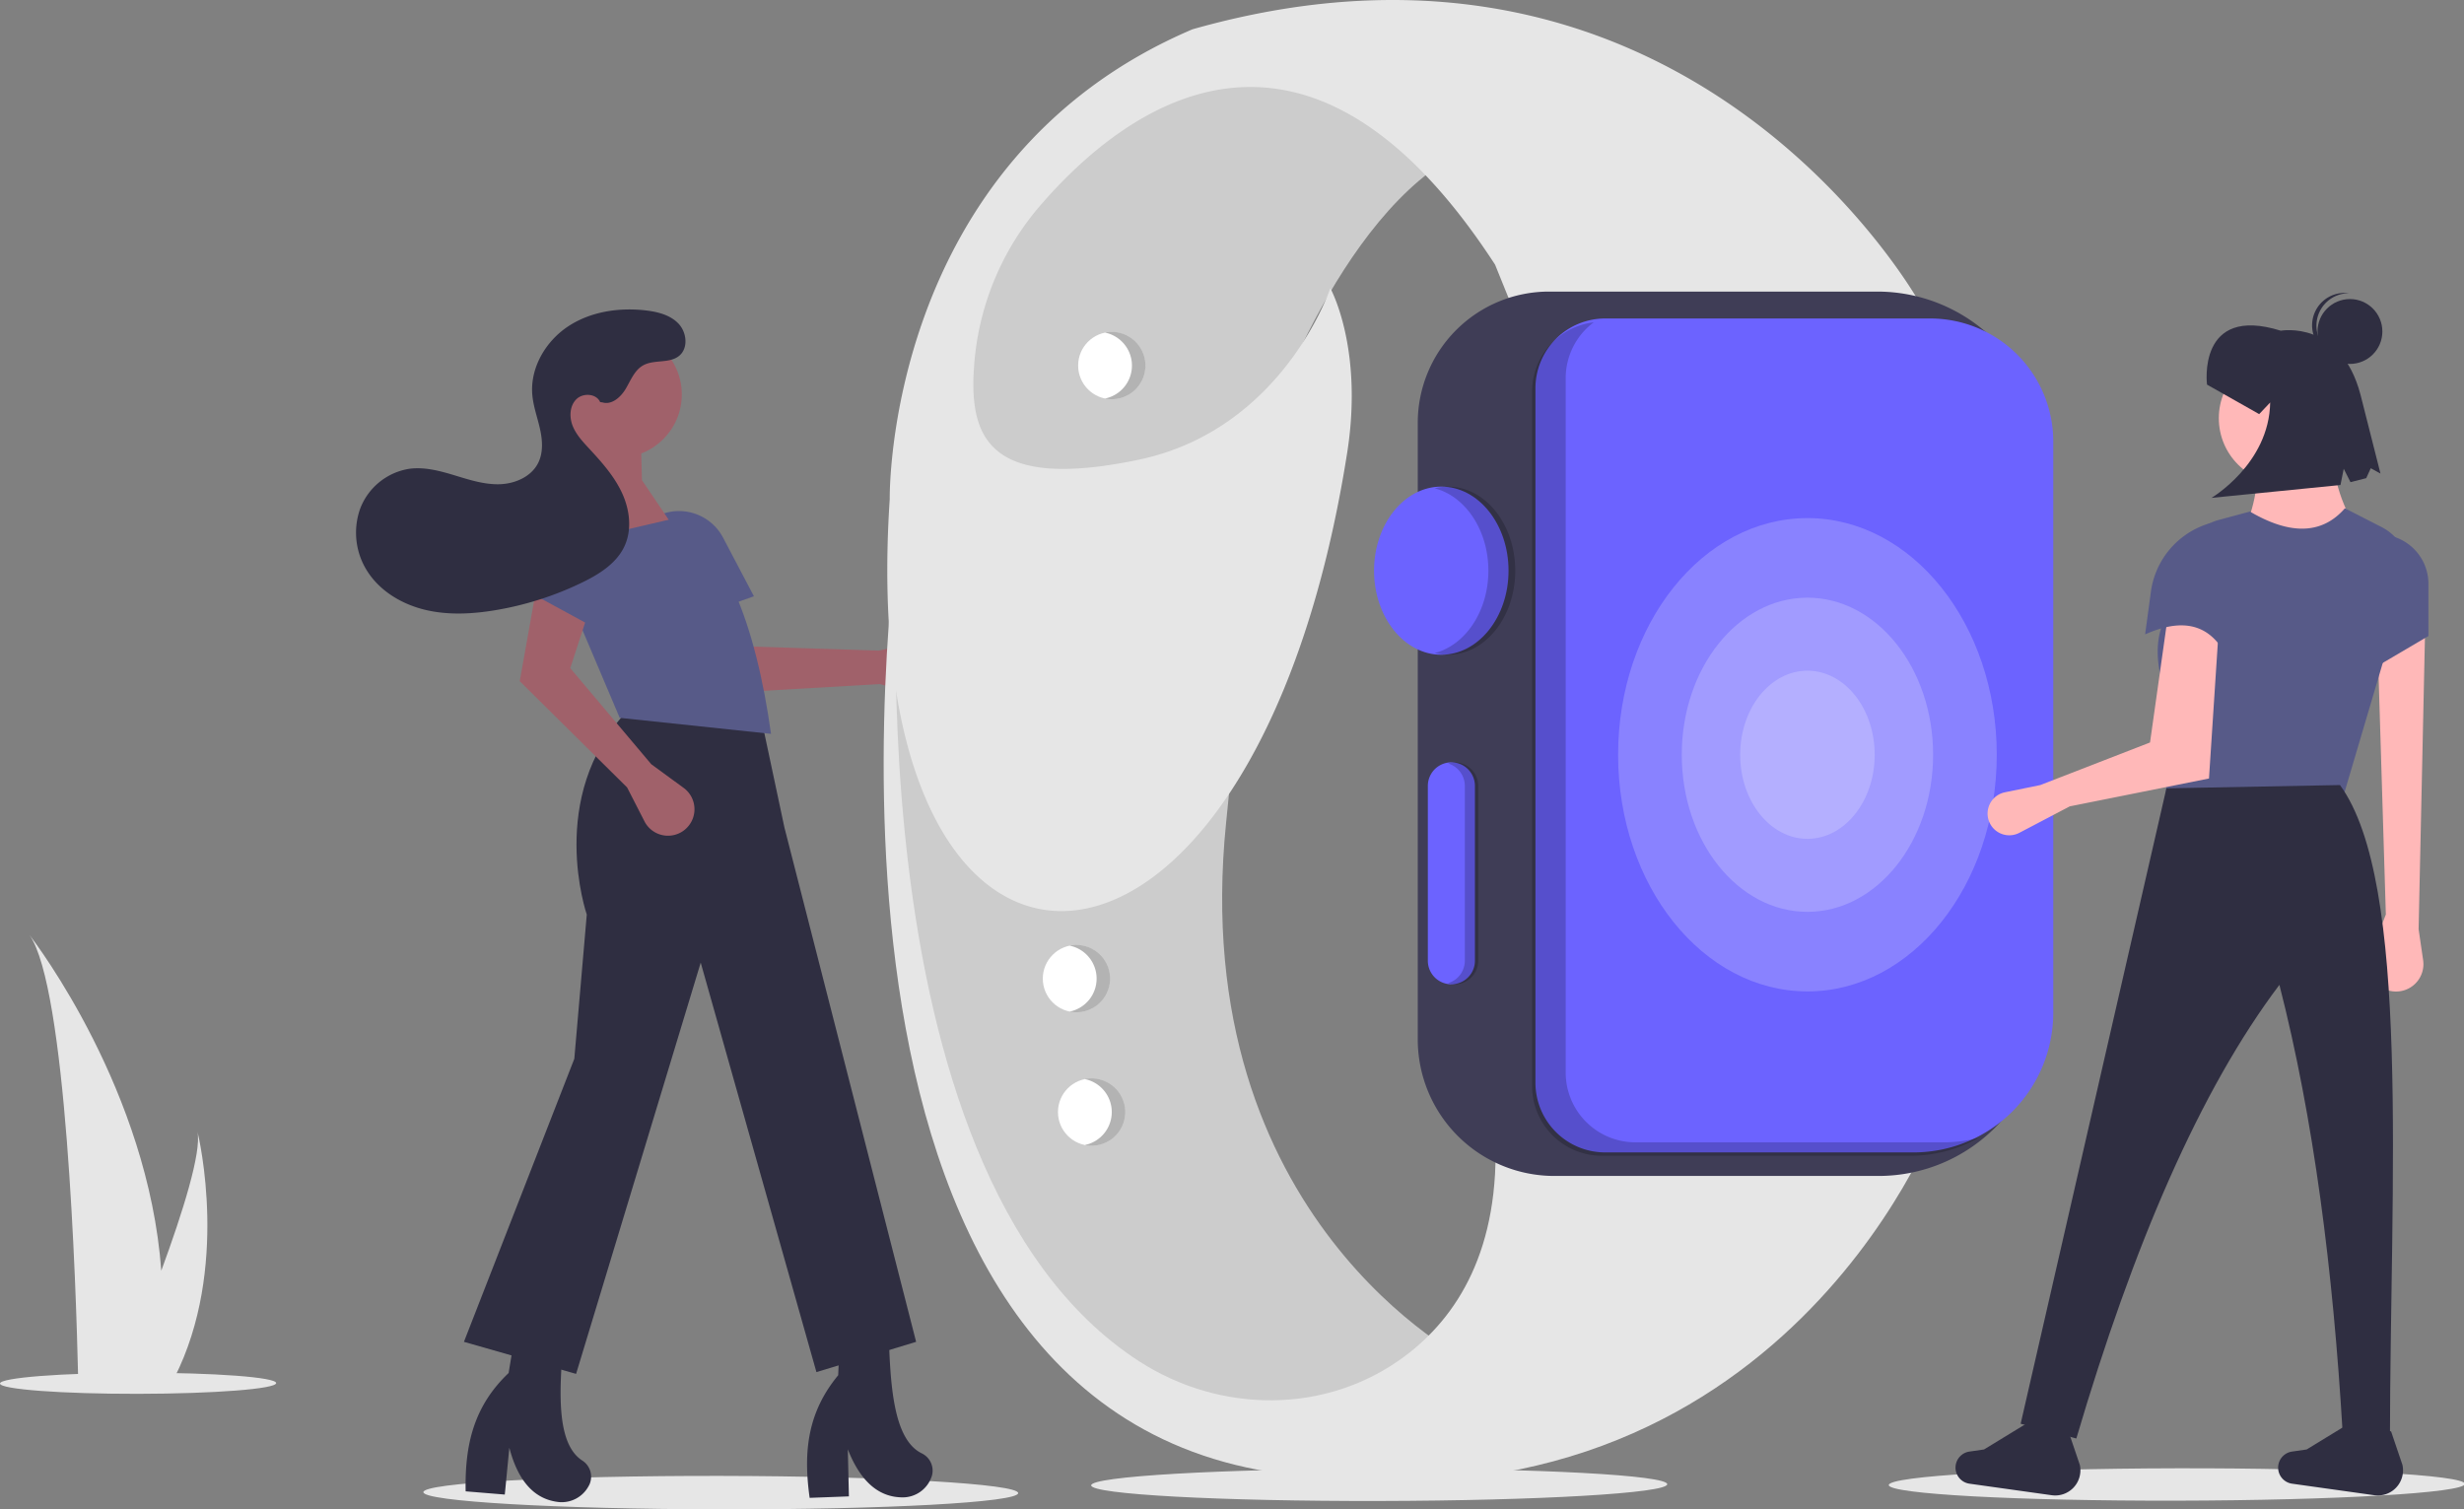 <svg id="a1f0aabf-8ea0-4ee2-ba73-b4fc9f115972"
     data-name="Layer 1"
     xmlns="http://www.w3.org/2000/svg"
     width="812.484"
     height="497.68"
     viewBox="0 0 812.484 497.68"
>
  <rect x="0" y="0" width="812.484" height="497.68" fill="#808080" stroke="none"/>
  <ellipse cx="431.425"
           cy="693.325"
           rx="5.513"
           ry="98.066"
           transform="translate(-456.349 922.477) rotate(-89.908)"
           fill="#e6e6e6"
  />
  <path d="M483.89,426.729l12.125,3.221a8.728,8.728,0,0,0,10.932-7.634v0a8.728,8.728,0,0,0-10.485-9.344l-12.911,2.711-41.438-1.326-12.382-21.479-13.725,13.408,18.162,23.325Z"
        transform="translate(-193.758 -201.16)"
        fill="#a0616a"
  />
  <path d="M413.385,408.029l28.971-10.257-10.168-19.323a16.423,16.423,0,0,0-24.093-5.707l0,0a16.423,16.423,0,0,0-3.678,23.076Z"
        transform="translate(-193.758 -201.16)"
        fill="#575a88"
  />
  <path d="M444.392,436.275l8.01,37.682,43.439,169.649L462.968,653.585,424.812,518.57,383.72,654.172,346.738,643.605l36.395-93.336,4.109-47.549s-13.452-38.899,13.233-66.998Z"
        transform="translate(-193.758 -201.16)"
        fill="#2f2e41"
  />
  <path d="M347.302,692.902l12.907,1.062,1.499-15.438c2.935,11.268,8.466,17.113,16.409,17.917a10.063,10.063,0,0,0,9.609-5.047h0q.249-.427.455-.874a6.319,6.319,0,0,0-2.521-7.839c-8.611-5.713-7.608-23.287-5.881-41.755l-16.115-.377-2.193,13.335C349.942,664.845,347.001,677.61,347.302,692.902Z"
        transform="translate(-193.758 -201.16)"
        fill="#2f2e41"
  />
  <path d="M460.734,695.05l12.942-.486-.354-15.506c4.259,10.837,10.447,15.98,18.43,15.831a10.063,10.063,0,0,0,8.938-6.157h0q.197-.454.347-.922a6.319,6.319,0,0,0-3.438-7.483c-9.231-4.644-10.333-22.213-10.822-40.755L470.733,641.121l-.586,13.501C460.007,666.879,458.61,679.903,460.734,695.05Z"
        transform="translate(-193.758 -201.16)"
        fill="#2f2e41"
  />
  <circle cx="203.996"
          cy="130.071"
          r="20.821"
          fill="#a0616a"
  />
  <path d="M389.59,412.906l30.525-31.699L405.44,359.488l-.587-21.133H380.198l2.29,18.176C367.021,374.112,375.788,393.338,389.59,412.906Z"
        transform="translate(-193.758 -201.16)"
        fill="#a0616a"
  />
  <path d="M398.102,437.855l49.897,5.283c-5.027-36.063-15.841-64.731-33.167-70.736L374.328,381.794Z"
        transform="translate(-193.758 -201.16)"
        fill="#575a88"
  />
  <path d="M400.541,460.802l5.716,11.168a8.728,8.728,0,0,0,12.987,3.021h0a8.728,8.728,0,0,0-.067-14.044l-10.652-7.784-26.731-31.691,7.686-23.571-19.147-1.234-5.191,29.102Z"
        transform="translate(-193.758 -201.16)"
        fill="#a0616a"
  />
  <path d="M367.284,395.883l27.003,14.675,7.563-20.483a16.423,16.423,0,0,0-11.873-21.727h0a16.423,16.423,0,0,0-19.614,12.701Z"
        transform="translate(-193.758 -201.16)"
        fill="#575a88"
  />
  <path d="M392.402,333.84c3.079.943,6.075-1.746,7.708-4.521s2.87-6.066,5.668-7.658c3.626-2.063,8.718-.532,11.938-3.185,3.052-2.515,2.509-7.698-.204-10.575s-6.833-3.921-10.761-4.381c-8.856-1.037-18.231.351-25.669,5.27s-12.573,13.704-11.794,22.587c.335,3.818,1.693,7.463,2.529,11.204s1.111,7.829-.613,11.253c-2.273,4.515-7.588,6.825-12.64,6.988s-9.973-1.432-14.811-2.899-9.87-2.835-14.886-2.207a20.78,20.78,0,0,0-16.357,13.204,23.608,23.608,0,0,0,2.701,21.095c4.287,6.377,11.409,10.494,18.888,12.258s15.318,1.355,22.899.1a104.997,104.997,0,0,0,28.837-9.207c5.545-2.706,11.151-6.221,13.791-11.797,2.614-5.52,1.789-12.182-.788-17.72s-6.726-10.169-10.877-14.649c-2.107-2.274-4.28-4.609-5.403-7.499s-.953-6.512,1.247-8.697,6.611-1.9,7.848.943"
        transform="translate(-193.758 -201.16)"
        fill="#2f2e41"
  />
  <ellipse cx="239.289"
           cy="657.277"
           rx="45.531"
           ry="3.473"
           transform="translate(-194.813 -200.775) rotate(-0.092)"
           fill="#e6e6e6"
  />
  <ellipse cx="648.266"
           cy="690.999"
           rx="94.977"
           ry="5.339"
           transform="matrix(1, -0.002, 0.002, 1, -194.866, -200.119)"
           fill="#e6e6e6"
  />
  <ellipse cx="911.266"
           cy="690.999"
           rx="94.977"
           ry="5.339"
           transform="matrix(1, -0.002, 0.002, 1, -194.866, -199.697)"
           fill="#e6e6e6"
  />
  <path d="M677.883,649.889s-93.136-46.568-79.831-177.401S606.923,354.96,606.923,354.96s22.175-73.178,62.09-99.788c0,0-95.353-97.571-170.749,79.831,0,0-19.958,106.441-4.435,177.401s51.003,128.616,51.003,128.616,33.263,33.263,70.96,33.263S677.883,649.889,677.883,649.889Z"
        transform="translate(-193.758 -201.16)"
        fill="#ccc"
  />
  <path d="M832.001,571.168S778.78,713.089,612.467,686.478,490.503,371.591,490.503,371.591,471.919,586.638,569.157,649.88c26.943,17.523,62.134,17.68,87.87-1.571,17.054-12.756,31.667-35.009,29.726-73.816Z"
        transform="translate(-193.758 -201.16)"
        fill="#e6e6e6"
  />
  <path d="M826.815,301.155s-75.753-136.901-239.85-90.333C485.246,254.16,487.14,365.75,487.14,365.75c-12.265,185.02,119.746,182.032,150.828-15.225,5.457-34.635-5.544-54.329-5.544-54.329s-15.523,46.568-63.199,56.547c-47.751,9.994-55.915-5.903-54.329-29.936q.024-.36.048-.716a90.653,90.653,0,0,1,21.537-52.824c27.335-31.827,86.915-78.303,150.272,19.169l4.435,10.967S769.517,320.527,826.815,301.155Z"
        transform="translate(-193.758 -201.16)"
        fill="#e6e6e6"
  />
  <path d="M704.472,297.305a43.268,43.268,0,0,0-43.22,43.22V543.912a45.047,45.047,0,0,0,44.996,44.996H813.256a54.287,54.287,0,0,0,54.225-54.225V351.952a54.709,54.709,0,0,0-54.647-54.647Z"
        transform="translate(-193.758 -201.16)"
        fill="#3f3d56"
  />
  <path d="M723.028,306.175a22.996,22.996,0,0,0-22.97,22.97v229.032a22.995,22.995,0,0,0,22.97,22.97h101.761A46.071,46.071,0,0,0,870.807,535.129V346.718a40.589,40.589,0,0,0-40.543-40.543Z"
        transform="translate(-193.758 -201.16)"
        fill="#6c63ff"
  />
  <path d="M719.276,307.448a22.925,22.925,0,0,0-9.239,18.37v229.032a22.995,22.995,0,0,0,22.97,22.97h101.761a45.791,45.791,0,0,0,11.437-1.497,45.692,45.692,0,0,1-22.524,5.932h-101.761a22.995,22.995,0,0,1-22.97-22.97v-229.032A22.995,22.995,0,0,1,719.276,307.448Z"
        transform="translate(-193.758 -201.16)"
        opacity="0.2"
  />
  <ellipse cx="475.255"
           cy="188.171"
           rx="22.175"
           ry="27.719"
           fill="#6c63ff"
  />
  <path d="M684.536,389.331c0-13.41-7.619-24.594-17.74-27.162a17.994,17.994,0,0,1,4.435-.557c12.247,0,22.175,12.41,22.175,27.719s-9.928,27.719-22.175,27.719a17.994,17.994,0,0,1-4.435-.557C676.917,413.925,684.536,402.741,684.536,389.331Z"
        transform="translate(-193.758 -201.16)"
        opacity="0.2"
  />
  <path d="M664.578,460.292v57.655a7.761,7.761,0,0,0,15.523,0V460.292a7.761,7.761,0,0,0-15.523,0Z"
        transform="translate(-193.758 -201.16)"
        fill="#6c63ff"
  />
  <path d="M676.774,517.947V460.292a7.747,7.747,0,0,0-5.544-7.399,7.65,7.65,0,0,1,2.218-.362,7.771,7.771,0,0,1,7.761,7.761v57.655a7.771,7.771,0,0,1-7.761,7.761,7.65,7.65,0,0,1-2.218-.362A7.747,7.747,0,0,0,676.774,517.947Z"
        transform="translate(-193.758 -201.16)"
        opacity="0.2"
  />
  <circle cx="359.944"
          cy="366.681"
          r="11.088"
          fill="#fff"
  />
  <path d="M560.355,567.841a11.09,11.09,0,0,0-8.87-10.864,11.088,11.088,0,1,1,0,21.728A11.09,11.09,0,0,0,560.355,567.841Z"
        transform="translate(-193.758 -201.16)"
        opacity="0.3"
  />
  <circle cx="354.944"
          cy="322.681"
          r="11.088"
          fill="#fff"
  />
  <path d="M555.355,523.841a11.09,11.09,0,0,0-8.87-10.864,11.088,11.088,0,1,1,0,21.728A11.09,11.09,0,0,0,555.355,523.841Z"
        transform="translate(-193.758 -201.16)"
        opacity="0.3"
  />
  <circle cx="366.597"
          cy="120.537"
          r="11.088"
          fill="#fff"
  />
  <path d="M567.008,321.697a11.09,11.09,0,0,0-8.87-10.864,11.088,11.088,0,1,1,0,21.728A11.09,11.09,0,0,0,567.008,321.697Z"
        transform="translate(-193.758 -201.16)"
        opacity="0.3"
  />
  <ellipse cx="595.986"
           cy="248.868"
           rx="22.175"
           ry="27.719"
           fill="#fff"
           opacity="0.2"
  />
  <ellipse cx="595.986"
           cy="248.868"
           rx="41.435"
           ry="51.794"
           fill="#fff"
           opacity="0.2"
  />
  <ellipse cx="595.986"
           cy="248.868"
           rx="62.426"
           ry="78.033"
           fill="#fff"
           opacity="0.2"
  />
  <path d="M203.488,509.47c12.121,17.134,15.323,114.654,16.037,145.913.018.704.037,1.372.046,2.003h30.683c.375-.668.723-1.326,1.052-2.003,18.187-35.897,8.096-78.939,7.566-81.117,1.381,6.843-4.867,26.676-11.929,45.887C242.633,561.084,205.794,512.452,203.488,509.47Z"
        transform="translate(-193.758 -201.16)"
        fill="#e6e6e6"
  />
  <path d="M991.273,507.539l1.495,10.218a9.035,9.035,0,0,1-10.189,10.257h0a9.035,9.035,0,0,1-7.179-12.205l5.073-13.13-2.7-88.559,15.66-5.94Z"
        transform="translate(-193.758 -201.16)"
        fill="#ffb8b8"
  />
  <circle cx="753.235"
          cy="137.9"
          r="21.6"
          fill="#ffb8b8"
  />
  <path d="M972.913,379.559l-39.96-1.62c4.436-9.716,6.196-19.114,4.32-28.08h26.46C962.342,358.315,966.182,368.468,972.913,379.559Z"
        transform="translate(-193.758 -201.16)"
        fill="#ffb8b8"
  />
  <path d="M966.433,463.799l-58.86,4.32,2.14-33.261c-6.783-16.134-5.7-27.785,2.284-35.503l.723-11.238a17.237,17.237,0,0,1,12.735-15.542l10.199-2.736c13.206,7.736,23.733,7.63,31.32-1.08l12.138,6.217a16.284,16.284,0,0,1,8.761,16.291Z"
        transform="translate(-193.758 -201.16)"
        fill="#575a88"
  />
  <path d="M876.254,467.039l-16.614,8.722a7.162,7.162,0,0,1-8.706-1.61v0a7.162,7.162,0,0,1,3.941-11.748l11.659-2.385L902.714,445.979l5.94-42.12,16.74,4.32-3.24,49.68Z"
        transform="translate(-193.758 -201.16)"
        fill="#ffb8b8"
  />
  <path d="M994.513,410.879,976.153,421.679l-1.08-43.2,3.166-1.08a16.274,16.274,0,0,1,16.274,16.274Z"
        transform="translate(-193.758 -201.16)"
        fill="#575a88"
  />
  <path d="M981.823,675.747,966.211,673.305c-3.152-53.34-9.502-103.137-20.838-147.407-26.215,34.737-48.19,85.934-66.96,149.579l-18.36-4.86,48.06-209.519,57.24-1.08C988.763,492.071,981.909,591.062,981.823,675.747Z"
        transform="translate(-193.758 -201.16)"
        fill="#2f2e41"
  />
  <path d="M870.306,694.183l-27.126-3.803a5.349,5.349,0,0,1-4.418-6.704h0a5.349,5.349,0,0,1,4.395-3.886l4.82-.696,15.241-9.308,12.607,3.362,3.738,11.032A8.3,8.3,0,0,1,870.306,694.183Z"
        transform="translate(-193.758 -201.16)"
        fill="#2f2e41"
  />
  <path d="M976.686,694.183l-27.126-3.803a5.349,5.349,0,0,1-4.418-6.704h0a5.349,5.349,0,0,1,4.395-3.886l4.82-.696,15.241-9.308,12.607,3.362,3.738,11.032A8.3,8.3,0,0,1,976.686,694.183Z"
        transform="translate(-193.758 -201.16)"
        fill="#2f2e41"
  />
  <path d="M928.633,418.979c-4.91-10.792-13.388-14.973-27.54-8.64l1.908-14.072a27.343,27.343,0,0,1,19.692-22.647h0Z"
        transform="translate(-193.758 -201.16)"
        fill="#575a88"
  />
  <path d="M921.501,327.977s-3.398-26.445,24.328-17.773c0,0,19.802-3.633,26.296,21.136l6.575,25.964-3.205-1.744-1.494,3.266-5.193,1.315-2.222-4.411-1.075,5.356-42.532,4.24s19.049-11.266,19.351-31.456l-3.628,3.834Z"
        transform="translate(-193.758 -201.16)"
        fill="#2f2e41"
  />
  <circle cx="774.872"
          cy="109.303"
          r="10.695"
          fill="#2f2e41"
  />
  <path d="M957.61,307.845a10.686,10.686,0,0,1,10.69-9.996c-.221-.028-.44-.062-.665-.077a10.695,10.695,0,1,0-1.372,21.345c.225.014.447.009.669.009A10.686,10.686,0,0,1,957.61,307.845Z"
        transform="translate(-193.758 -201.16)"
        fill="#2f2e41"
  />
</svg>
